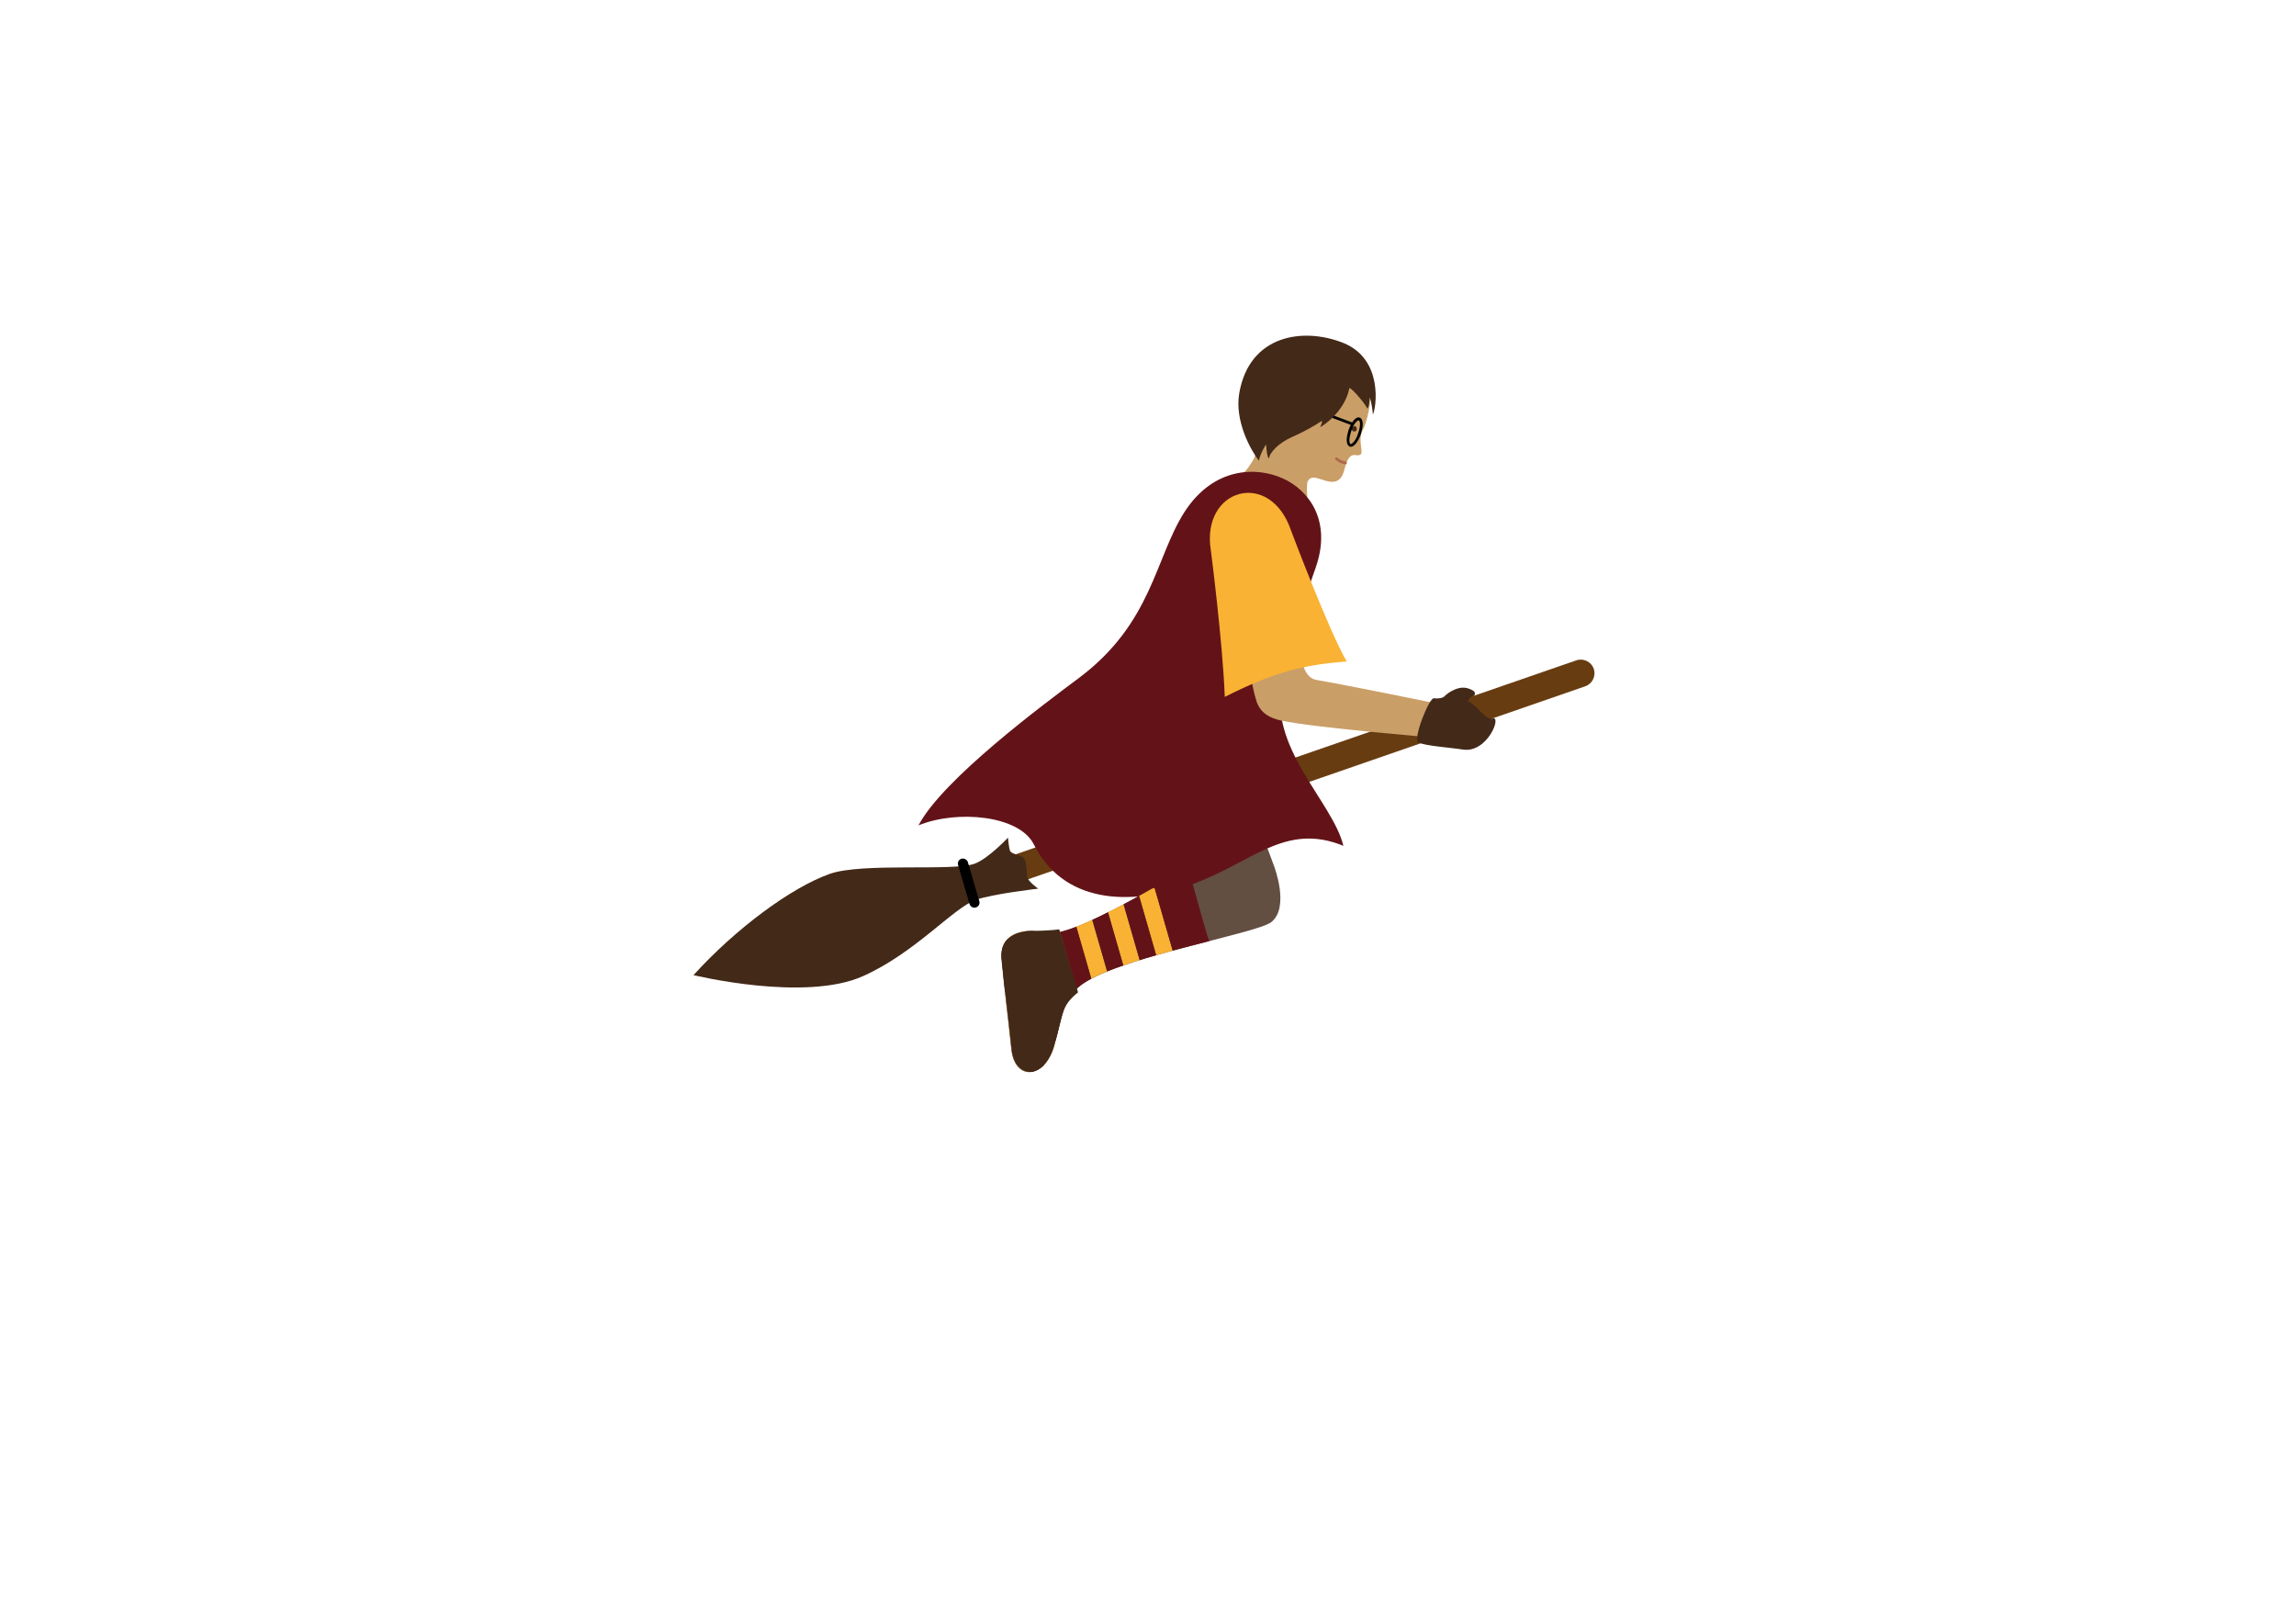 <?xml version="1.0" encoding="utf-8"?>
<!-- Generator: Adobe Illustrator 19.0.0, SVG Export Plug-In . SVG Version: 6.00 Build 0)  -->
<svg version="1.1" xmlns="http://www.w3.org/2000/svg" xmlns:xlink="http://www.w3.org/1999/xlink" x="0px" y="0px"
	 viewBox="0 0 841.9 595.3" style="enable-background:new 0 0 841.9 595.3;" xml:space="preserve">
<style type="text/css">
	.st0{fill:#683C11;}
	.st1{fill:#432918;}
	.st2{fill:#CA9E67;}
	.st3{fill:#AF694A;}
	.st4{fill:#634E42;}
	.st5{fill:#631318;}
	.st6{clip-path:url(#SVGID_2_);}
	.st7{fill:#F9B233;}
	.st8{fill:none;stroke:#B17F4A;stroke-width:0.5;stroke-miterlimit:10;}
</style>
<g id="Besen">
	<g id="XMLID_3_">
		<path id="XMLID_11_" class="st0" d="M361.9,327.2c-2.1,0-4-1.3-4.7-3.4c-0.9-2.6,0.5-5.5,3.1-6.4L578,242.1
			c2.6-0.9,5.5,0.5,6.4,3.1c0.9,2.6-0.5,5.5-3.1,6.4l-217.7,75.4C363,327.1,362.5,327.2,361.9,327.2z"/>
	</g>
	<g id="XMLID_5_">
		<path class="st1" d="M369.6,307.1c0,0-7.1,7.6-12.1,9.5c-7.7,3-41.2-0.5-53.3,3.8c-14.1,5-34.5,20.1-49.9,37.1c0,0,41,10,62.3,0.3
			c19.1-8.6,32.8-24.8,41.2-27.9c6.2-2.2,22.9-4.1,22.9-4.1s-4-2.8-4.1-4.5s-0.1-6.2-1.6-7.1c-1.5-0.9-4.2-1.1-4.7-2.4
			C369.9,310.5,369.6,307.1,369.6,307.1z"/>
	</g>
	<g id="XMLID_10_">
		<path d="M354.9,316.1l4.2,14.3c0.3,1-0.3,2-1.3,2.3l0,0c-1,0.3-2-0.3-2.3-1.3l-4.2-14.3c-0.3-1,0.3-2,1.3-2.3l0,0
			C353.5,314.6,354.6,315.1,354.9,316.1z"/>
	</g>
</g>
<g id="Gesicht">
	<g id="XMLID_137_">
		<path class="st2" d="M495.2,167.3c-2.5,2.3-1.7,7-4.6,8.8c-3.7,2.3-9.3-3.5-11.1,0.4c-0.6,1.2,0,7.6,0,7.6
			c-2.4,0.6-10.1-4.8-12.2-6.2c-2.6-1.7-9.6-2.3-12.6-3c0,0,6.3-6.2,6.1-10.7c-0.2-4.5-2.5-14.9,5.1-26.9c6.3-10,18.5-11,26.9-6.8
			c8,3.9,9.3,10.3,9.6,15c0.3,3.7-1.9,10.9-2.5,11.8c-2,3.2-0.4,6.8-0.7,9C498.1,167.7,496.5,166.1,495.2,167.3z"/>
	</g>
	<g id="XMLID_130_">
		<g id="XMLID_4_">
			<path class="st1" d="M495.6,156.9c-0.2,0.9,0.8,1.7,1.6,1.1c0.6-0.5,0.3-1.6-0.4-1.8c-0.6-0.1-0.9,0.8-0.3,1c0.1,0,0.1,0.1,0.1,0
				C496.7,156.5,495.8,156.3,495.6,156.9L495.6,156.9z"/>
		</g>
	</g>
	<g id="XMLID_123_">
		<g id="XMLID_2_">
			<path class="st3" d="M489.7,168.5c1.1,1,2.3,1.6,3.7,1.7c0.6,0.1,0.6-0.9,0-1c-1.1-0.2-2.2-0.7-3-1.4
				C489.9,167.4,489.2,168.1,489.7,168.5L489.7,168.5z"/>
		</g>
	</g>
</g>
<g id="Brille">
	<g id="XMLID_20_">
		<path id="XMLID_7_" d="M495.3,163.8c-0.2,0-0.3,0-0.4-0.1c-0.5-0.2-1-0.7-1.1-2.3c0-1.1,0.3-2.4,0.7-3.8c0.5-1.3,1.1-2.5,1.8-3.4
			c1-1.2,1.8-1.3,2.3-1.1c0.5,0.2,1,0.7,1.1,2.3c0,1.1-0.3,2.4-0.7,3.8c-0.5,1.3-1.1,2.5-1.8,3.4
			C496.4,163.6,495.7,163.8,495.3,163.8z M498.2,154.1c-0.2,0-0.6,0.2-1.1,0.8c-0.6,0.7-1.2,1.8-1.6,3.1c-0.4,1.2-0.7,2.4-0.7,3.4
			c0,0.9,0.2,1.3,0.4,1.4c0.2,0.1,0.6-0.2,1.2-0.8c0.6-0.7,1.2-1.8,1.6-3.1c0.4-1.2,0.7-2.4,0.7-3.4
			C498.7,154.7,498.5,154.2,498.2,154.1C498.3,154.1,498.3,154.1,498.2,154.1z"/>
	</g>
	<g id="XMLID_19_">
		
			<rect id="XMLID_6_" x="487.2" y="153.6" transform="matrix(0.935 0.353 -0.353 0.935 86.172 -163.84)" width="9.1" height="1"/>
	</g>
</g>
<g id="Frisur">
	<g id="XMLID_120_">
		<path class="st1" d="M492.5,125.7c-14.6-5.8-34.4-3-38.1,18.5c-1.7,10,4,20.5,7.2,24.7c0.5-2.6,2.5-5.8,2.6-5.9
			c0.2,0.3,0.2,4.5,1.1,5.1c0.3-2.4,3.9-5.9,8.5-7.9c4.1-1.8,7.9-3.9,10.9-5.9c0.1,0.7,0.1,0.6-0.6,2.3c0,0.1,8.8-5,10.7-14.3
			c0.4-0.4,5.2,4.8,6.6,7.5c0.8-1.1,0.7-2.9,0.8-4.1c0.8,1.5,1.3,6.6,1.2,6.3C504.6,149.9,507.5,131.7,492.5,125.7z"/>
	</g>
</g>
<g id="Umhang">
	<g id="XMLID_57_">
		<path class="st4" d="M481.8,206.8L449.5,270l17.6,47.3c0,0,6,15.4-1,20.8c-5.6,4.3-58.1,13.2-70.5,23.7c-6.1,5.1-5.6,9-9.1,21.6
			c-3.5,12.5-14.5,12.9-15.7,1.2c-1.2-11.7-2.6-22.3-3.6-33c-0.8-8.8,7-10.2,10.7-10.2c2.3,0,7.6,0.9,9.8,0.5
			c9.4-1.4,34.6-16,34.6-16L403,288.9l-5.2-25.8l40-72.1l15.6-13.3l15.1,4.6l7.3,12.2C475.8,194.5,480.1,208.9,481.8,206.8z"/>
	</g>
	<g id="XMLID_50_">
		<path class="st5" d="M470.6,175.5c9,4.1,18,15.2,11.8,32.7c-5.9,16.7-9.2,28.3-12.2,41.4c-5.6,24.4,18.4,44.1,22.4,60.5
			c-21.5-8.8-33.6,6.3-55.5,14.1c-24,8.5-47.4,6.4-58-14.6c-5.3-10.7-28.2-12.8-42.3-7c8.8-16.9,46.3-44.7,58.9-54.1
			c26.9-20.2,27.8-44,38.7-60.9C445.1,171.1,460.9,171,470.6,175.5z"/>
	</g>
</g>
<g id="Socken__x26__Schuhe">
	<g id="XMLID_88_">
		<defs>
			<path id="SVGID_1_" d="M443.5,345c-4.2,1.1-8.6,2.2-13.1,3.4c-14.4,3.9-28.9,8.4-34.7,13.3c-6.1,5.1-5.6,9-9.1,21.6
				c-3.5,12.5-14.5,12.9-15.7,1.2c-1.2-11.7-2.6-22.3-3.6-33c-0.8-8.8,7-10.2,10.7-10.2c2.3,0,7.6,0.9,9.8,0.5
				c9.4-1.4,34.6-16,34.6-16l14.2-4.3C439.9,333.1,443.1,345.2,443.5,345z"/>
		</defs>
		<clipPath id="SVGID_2_">
			<use xlink:href="#SVGID_1_"  style="overflow:visible;"/>
		</clipPath>
		<g id="XMLID_115_" class="st6">
			
				<rect x="390.4" y="348.6" transform="matrix(0.277 0.961 -0.961 0.277 647.226 -156.666)" class="st7" width="74.7" height="6.3"/>
		</g>
		<g id="XMLID_114_" class="st6">
			
				<rect x="400.3" y="341.6" transform="matrix(0.277 0.961 -0.961 0.277 651.667 -168.31)" class="st5" width="74.7" height="14.5"/>
		</g>
		<g id="XMLID_113_" class="st6">
			
				<rect x="378.2" y="352.1" transform="matrix(0.277 0.961 -0.961 0.277 641.817 -142.483)" class="st7" width="74.7" height="6.3"/>
		</g>
		<g id="XMLID_112_" class="st6">
			
				<rect x="384.3" y="350.3" transform="matrix(0.277 0.961 -0.961 0.277 644.513 -149.55)" class="st5" width="74.7" height="6.3"/>
		</g>
		<g id="XMLID_111_" class="st6">
			
				<rect x="366.1" y="355.6" transform="matrix(0.277 0.961 -0.961 0.277 636.418 -128.326)" class="st7" width="74.7" height="6.3"/>
		</g>
		<g id="XMLID_110_" class="st6">
			
				<rect x="372.2" y="353.8" transform="matrix(0.277 0.961 -0.961 0.277 639.114 -135.394)" class="st5" width="74.7" height="6.3"/>
		</g>
		<g id="XMLID_109_" class="st6">
			
				<rect x="354" y="359.1" transform="matrix(0.277 0.961 -0.961 0.277 631.009 -114.142)" class="st7" width="74.7" height="6.3"/>
		</g>
		<g id="XMLID_108_" class="st6">
			
				<rect x="360" y="357.3" transform="matrix(0.277 0.961 -0.961 0.277 633.704 -121.21)" class="st5" width="74.7" height="6.3"/>
		</g>
		<g id="XMLID_107_" class="st6">
			
				<rect x="341.8" y="362.6" transform="matrix(0.277 0.961 -0.961 0.277 625.577 -99.899)" class="st7" width="74.7" height="6.3"/>
		</g>
		<g id="XMLID_106_" class="st6">
			
				<rect x="347.9" y="360.8" transform="matrix(0.277 0.961 -0.961 0.277 628.272 -106.967)" class="st5" width="74.7" height="6.3"/>
		</g>
		<g id="XMLID_105_" class="st6">
			
				<rect x="329.7" y="366.1" transform="matrix(0.277 0.961 -0.961 0.277 620.167 -85.716)" class="st7" width="74.7" height="6.3"/>
		</g>
		<g id="XMLID_104_" class="st6">
			
				<rect x="335.7" y="364.3" transform="matrix(0.277 0.961 -0.961 0.277 622.862 -92.783)" class="st5" width="74.7" height="6.3"/>
		</g>
		<g id="XMLID_103_" class="st6">
			
				<rect x="317.6" y="369.6" transform="matrix(0.277 0.961 -0.961 0.277 614.768 -71.559)" class="st7" width="74.7" height="6.3"/>
		</g>
		<g id="XMLID_102_" class="st6">
			
				<rect x="323.6" y="367.8" transform="matrix(0.277 0.961 -0.961 0.277 617.463 -78.627)" class="st5" width="74.7" height="6.3"/>
		</g>
		<g id="XMLID_101_" class="st6">
			
				<rect x="305.5" y="373.1" transform="matrix(0.277 0.961 -0.961 0.277 609.359 -57.375)" class="st7" width="74.7" height="6.3"/>
		</g>
		<g id="XMLID_100_" class="st6">
			
				<rect x="311.5" y="371.3" transform="matrix(0.277 0.961 -0.961 0.277 612.054 -64.443)" class="st5" width="74.7" height="6.3"/>
		</g>
	</g>
	<g id="XMLID_86_">
		<path class="st1" d="M395.3,363.8c-6.1,5.1-5.2,6.8-8.7,19.5c-3.5,12.5-14.5,12.9-15.7,1.2c-1.2-11.7-2.6-22.3-3.6-33
			c-0.8-8.8,7-10.2,10.7-10.2c2.3,0,8.2-0.2,10.4-0.6C388.4,340.7,395.2,363.7,395.3,363.8z"/>
	</g>
</g>
<g id="Arm">
	<g id="XMLID_13_">
		<path class="st2" d="M455.2,213.9c0,0,1.7,31.3,5.5,43.1c1.5,4.6,5.1,6.3,9.2,7.2c12,2.6,57.9,6.4,57.9,6.4l1.4-12.2
			c0,0-36.2-7.4-46.4-9.1c-6.8-1.1-6-14.5-6-14.5l-7.3-29.4l-6.9-3.6L455.2,213.9z"/>
	</g>
	<g id="XMLID_52_">
		<path class="st8" d="M455,173.9"/>
	</g>
	<g id="XMLID_26_">
		<path class="st7" d="M444,201.8c-3.7-22.7,21.7-30,29.4-7.3c0,0,13.7,36.4,20.4,48c-15.4,1.2-26.3,3.7-44.7,13
			C448.4,235.9,444,201.8,444,201.8z"/>
	</g>
</g>
<g id="Ebene_4">
	<g id="XMLID_21_">
		<path class="st1" d="M538.2,257.1c0.3-1,1.3-1.6,2.1-1.9c0.7-0.3,0.7-1.5,0-1.9c-2.4-1.5-4.5-1.5-6.9-0.5c-1.6,0.7-2.8,1.5-4,2.7
			c-1.3,0.8-3.6,0.5-3.6,0.5c-1.7-0.4-7.9,15.1-5.7,16.2c2.7,1.3,11.2,1.8,16.3,2.6c9,1.4,14.4-12.5,10.9-11.4
			C544.4,264.1,541.8,258.4,538.2,257.1z"/>
	</g>
</g>
</svg>
